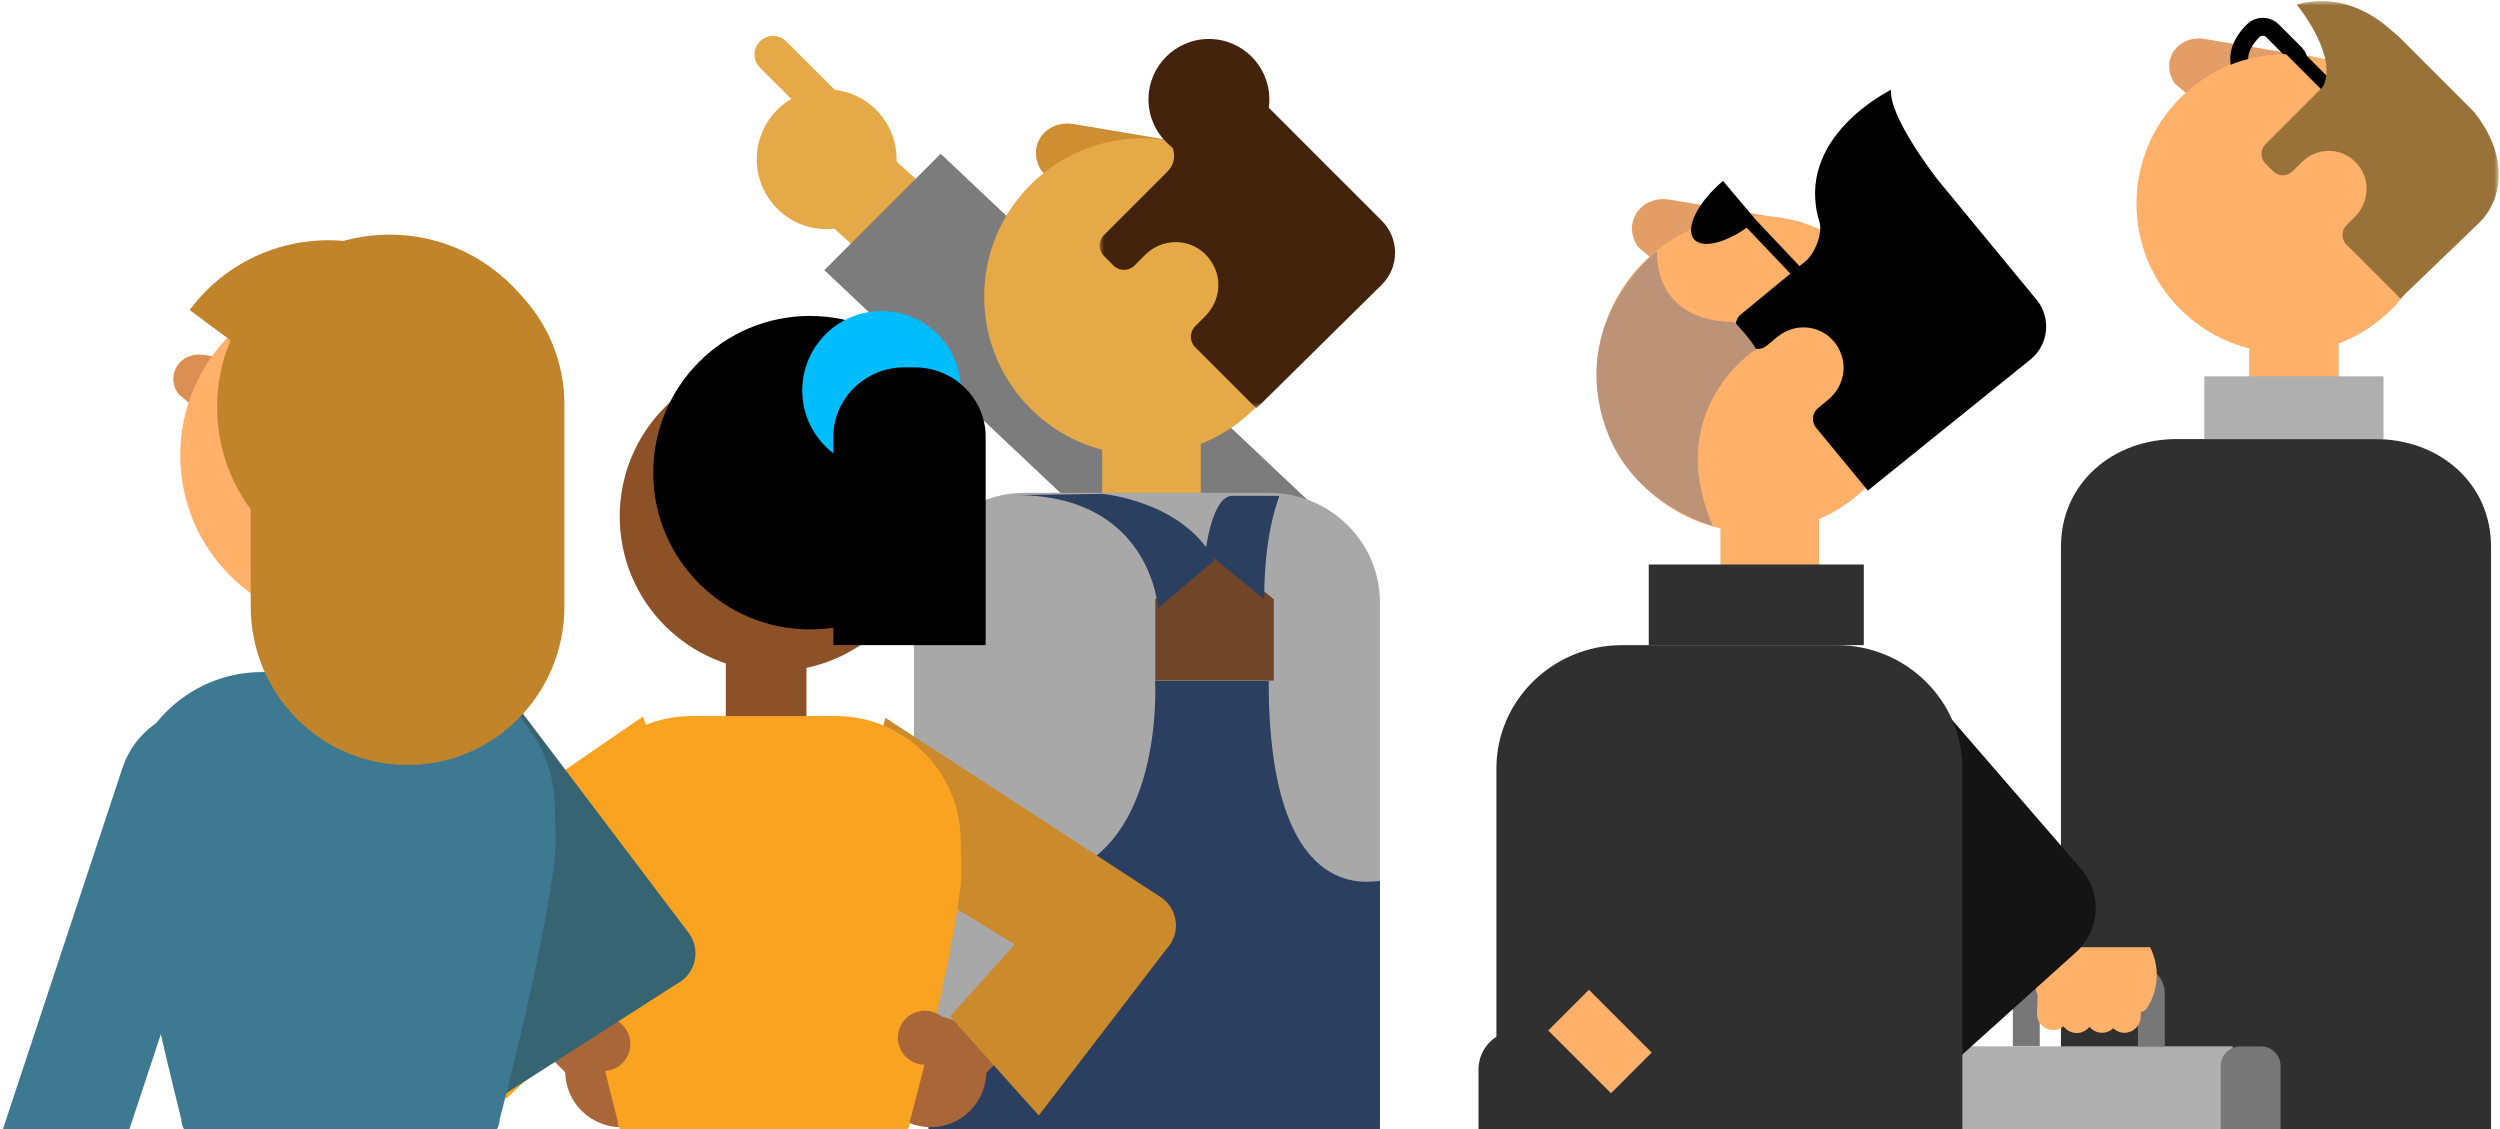 <?xml version="1.0" encoding="UTF-8"?>
<svg width="279px" height="126px" viewBox="0 0 279 126" version="1.1" xmlns="http://www.w3.org/2000/svg" xmlns:xlink="http://www.w3.org/1999/xlink">
    <defs>
        <polygon id="path-1" points="0 127.608 65.952 127.608 65.952 0 0 0"></polygon>
        <polygon id="path-3" points="0 0 36.706 0 36.706 39.158 0 39.158 0 0"></polygon>
    </defs>
    <g id="Last" stroke="none" stroke-width="1" fill="none" fill-rule="evenodd">
        <g id="Desktop-HD-Copy-24" transform="translate(-625, -418)">
            <g id="header_people" transform="translate(623.751, 416.859)">
                <g id="Group-15" transform="translate(42.134, 0.673)">
                    <g id="Page-1" transform="translate(204.975, 64.585) scale(-1, 1) translate(-204.975, -64.585) translate(171.975, 0.585)">
                        <path d="M32.756,4.241 C35.841,3.714 37.887,6.697 36.142,9.218 L28.623,15.575 C27.597,17.023 25.592,17.365 24.144,16.338 L18.343,12.227 C16.098,10.636 16.763,7.142 19.436,6.486 L32.756,4.241 Z" id="Fill-1" fill="#E29E66"></path>
                        <path d="M22.776,8.026 L22.731,7.982 C22.141,7.392 22.141,6.427 22.731,5.838 L25.259,3.309 C25.849,2.72 26.814,2.72 27.403,3.309 L27.448,3.354 C29.045,4.951 29.612,6.997 28.016,8.594 L28.016,8.594 C26.419,10.191 24.373,9.624 22.776,8.026 Z" id="Stroke-3" stroke="#000000" stroke-width="2"></path>
                        <path d="M40.429,22.605 C40.429,31.816 32.962,39.283 23.751,39.283 C14.54,39.283 7.073,31.816 7.073,22.605 C7.073,13.394 14.54,5.927 23.751,5.927 C32.962,5.927 40.429,13.394 40.429,22.605" id="Fill-5" fill="#FFB069"></path>
                        <mask id="mask-2" fill="white">
                            <use xlink:href="#path-1"></use>
                        </mask>
                        <g id="Clip-8"></g>
                        <polygon id="Fill-7" fill="#FFB069" mask="url(#mask-2)" points="17.859 46.883 27.859 46.883 27.859 32.883 17.859 32.883"></polygon>
                        <path d="M48.859,126.883 L0.859,126.883 L0.859,60.92 C0.859,53.749 6.675,48.883 13.783,48.883 L35.936,48.883 C43.044,48.883 48.859,53.749 48.859,60.92 L48.859,126.883 Z" id="Fill-9" fill="#303030" mask="url(#mask-2)"></path>
                        <polygon id="Fill-10" fill="#AFAFAF" mask="url(#mask-2)" points="12.859 48.883 32.859 48.883 32.859 41.883 12.859 41.883"></polygon>
                        <polygon id="Fill-11" fill="#000000" mask="url(#mask-2)" points="23.147 4.379 12.799 14.785 14.655 16.349 14.484 15.187 25.378 4.28"></polygon>
                        <path d="M2.803,12.323 C2.805,12.322 2.806,12.319 2.808,12.318 L11.015,4.111 C12.713,2.357 15.316,2.102 17.094,3.774 L17.99,6.563 C18.012,6.584 18.676,6.731 18.654,6.753 C17.773,7.633 18.93,8.878 19.811,9.759 L26.034,15.982 C26.629,16.577 26.629,17.541 26.034,18.136 L25.166,19.003 C24.571,19.599 23.607,19.599 23.012,19.003 L21.991,17.983 C20.017,16.01 16.592,16.325 15.184,19.097 C14.343,20.752 14.752,22.773 16.064,24.086 L16.997,25.019 C17.592,25.613 17.592,26.578 16.997,27.173 L11.01,33.159 C10.989,33.181 10.954,33.181 10.932,33.16 L2.084,24.649 C-0.284,22.28 -1.34,17.462 2.803,12.323" id="Fill-12" fill="#997239" mask="url(#mask-2)"></path>
                        <path d="M11.357,3.91 C11.357,3.91 16.001,-1.492 22.539,0.403 C22.539,0.403 17.73,6.229 19.696,9.69" id="Fill-13" fill="#997239" mask="url(#mask-2)"></path>
                        <path d="M29.695,126.975 L65.712,126.975 L65.712,118.881 C65.712,117.65 64.668,116.652 63.38,116.652 L29.695,116.652 L29.695,126.975 Z" id="Fill-14" fill="#AFAFAF" mask="url(#mask-2)"></path>
                        <path d="M24.35,126.939 L31.025,126.939 L31.025,118.849 C31.025,117.641 30.046,116.661 28.838,116.661 L26.537,116.661 C25.329,116.661 24.35,117.641 24.35,118.849 L24.35,126.939 Z" id="Fill-15" fill="#777777" mask="url(#mask-2)"></path>
                        <path d="M53.083,109.211 C53.083,110.555 51.994,111.645 50.649,111.645 C49.305,111.645 48.216,110.555 48.216,109.211 C48.216,107.867 49.305,106.777 50.649,106.777 C51.994,106.777 53.083,107.867 53.083,109.211" id="Fill-16" fill="#E5AC51" mask="url(#mask-2)"></path>
                        <path d="M38.767,116.635 L38.767,110.714 C38.767,109.88 39.45,109.198 40.284,109.198 L51.208,109.198 C52.042,109.198 52.725,109.88 52.725,110.714 L52.725,116.635" id="Stroke-17" stroke="#777777" stroke-width="3" mask="url(#mask-2)"></path>
                        <path d="M39.278,112.421 C40.115,113.682 49.712,113.886 50.644,112.553 C52.21,110.31 52.246,107.245 50.732,104.967 C48.022,100.889 42.169,100.822 39.366,104.835 C37.799,107.078 37.764,110.143 39.278,112.421" id="Fill-18" fill="#FFB069" mask="url(#mask-2)"></path>
                        <path d="M47.147,115.169 L47.147,115.169 C46.15,115.196 45.312,114.402 45.286,113.404 L45.014,105.302 C44.999,104.733 45.452,104.256 46.021,104.241 L47.579,104.199 C48.148,104.184 48.625,104.637 48.64,105.206 L48.912,113.308 C48.938,114.305 48.144,115.143 47.147,115.169" id="Fill-19" fill="#FFB069" mask="url(#mask-2)"></path>
                        <path d="M41.822,115.14 L41.822,115.14 C40.825,115.166 39.988,114.372 39.961,113.375 L39.69,105.272 C39.675,104.704 40.127,104.226 40.697,104.211 L42.254,104.169 C42.823,104.154 43.301,104.607 43.316,105.176 L43.587,113.279 C43.614,114.275 42.819,115.113 41.822,115.14" id="Fill-20" fill="#FFB069" mask="url(#mask-2)"></path>
                        <path d="M49.767,114.831 L49.767,114.831 C48.77,114.858 47.932,114.064 47.906,113.066 L47.715,107.979 C47.7,107.41 48.152,106.932 48.722,106.917 L50.279,106.876 C50.848,106.861 51.326,107.313 51.341,107.882 L51.532,112.97 C51.558,113.967 50.764,114.805 49.767,114.831" id="Fill-21" fill="#FFB069" mask="url(#mask-2)"></path>
                        <path d="M44.321,115.139 L44.321,115.139 C43.325,115.165 42.487,114.371 42.46,113.374 L42.189,105.271 C42.174,104.703 42.626,104.225 43.196,104.21 L44.754,104.168 C45.322,104.153 45.8,104.606 45.815,105.175 L46.086,113.277 C46.113,114.274 45.318,115.112 44.321,115.139" id="Fill-22" fill="#FFB069" mask="url(#mask-2)"></path>
                        <polygon id="Fill-23" fill="#303030" mask="url(#mask-2)" points="37.674 105.592 52.421 105.592 52.421 100.431 37.674 100.431"></polygon>
                    </g>
                    <g id="Group-12" transform="translate(96.624, 66.048) scale(-1, 1) translate(-96.624, -66.048) translate(0.124, 4.048)">
                        <path d="M20.773,71.421 L1.729,93.421 C-0.63,96.147 -0.374,100.259 2.305,102.671 L21.577,120.015 L36.034,105.156 L20.773,71.421 Z" id="Fill-1-Copy" fill="#141414"></path>
                        <path d="M47.615,18.704 L33.502,21.083 C30.67,21.778 29.966,25.48 32.345,27.166 L38.491,31.522 C40.025,32.609 42.15,32.247 43.236,30.713 L51.203,23.978 C53.051,21.307 50.884,18.146 47.615,18.704" id="Fill-3-Copy" fill="#E29E66"></path>
                        <path d="M55.745,38.161 C55.745,47.92 47.833,55.832 38.074,55.832 C28.315,55.832 20.404,47.92 20.404,38.161 C20.404,28.403 28.315,20.491 38.074,20.491 C47.833,20.491 55.745,28.403 55.745,38.161" id="Fill-5-Copy" fill="#FFB069"></path>
                        <polygon id="Fill-7-Copy" fill="#FFB069" points="31.009 63.419 42.009 63.419 42.009 48.419 31.009 48.419"></polygon>
                        <path d="M67.009,123.419 L15.009,123.419 L15.009,82.158 C15.009,74.602 21.309,68.419 29.01,68.419 L53.009,68.419 C60.709,68.419 67.009,74.602 67.009,82.158 L67.009,123.419 Z" id="Fill-9-Copy" fill="#303030"></path>
                        <polygon id="Fill-10-Copy" fill="#303030" points="26.009 68.419 50.009 68.419 50.009 59.419 26.009 59.419"></polygon>
                        <path d="M30.959,21.188 C30.573,22.451 31.473,24.708 32.492,25.547 L39.733,31.513 C40.396,32.059 40.491,33.039 39.944,33.702 L39.043,34.797 C38.497,35.459 37.516,35.554 36.854,35.008 L35.628,33.998 C33.336,32.11 29.735,32.805 28.547,35.903 C27.852,37.716 28.468,39.777 29.967,41.011 L31.123,41.964 C31.786,42.51 31.88,43.49 31.334,44.153 L25.557,51.166 L7.371,36.512 C5.384,34.867 5.081,31.934 6.688,29.917 L17.766,16.471 C17.766,16.471 23.255,9.46 22.964,6.444 C22.964,6.444 33.856,11.698 30.959,21.188" id="Fill-11-Copy" fill="#000000"></path>
                        <path d="M42.87,55.09 C42.87,55.09 51.763,52.835 54.783,44.246 C59.068,32.064 49.094,24.434 49.094,24.434 C49.095,32.88 40.46,32.332 40.46,32.332 C40.46,32.332 38.318,34.608 38.05,35.411 C38.05,35.411 48.492,41.971 42.87,55.09" id="Fill-12-Copy" fill="#BC9377"></path>
                        <path d="M41.72,16.611 C44.534,18.985 45.985,21.895 44.96,23.11 C43.935,24.325 40.822,23.386 38.008,21.011 L41.72,16.611 Z" id="Fill-13-Copy" fill="#000000"></path>
                        <polygon id="Fill-14-Copy" fill="#FFB069" points="61.227 111.422 54.222 118.427 49.679 113.883 56.683 106.878"></polygon>
                        <path d="M69.009,122.419 L63.009,122.419 L63.009,111.419 L64.64,111.419 C67.052,111.419 69.009,113.367 69.009,115.77 L69.009,122.419 Z" id="Fill-15-Copy" fill="#303030"></path>
                        <rect id="Rectangle-Copy" fill="#E5A948" transform="translate(135.532, 19.897) rotate(-42) translate(-135.532, -19.897) " x="131.23" y="14.788" width="8.604" height="10.217"></rect>
                        <polygon id="Fill-40-Copy" fill="#7C7C7C" transform="translate(111.854, 42.41) scale(-1, 1) translate(-111.854, -42.41) " points="142.017 58.255 129.03 71.241 81.691 26.565 94.678 13.579"></polygon>
                        <g id="Group-Copy-2" transform="translate(141.511, 11.042) scale(-1, 1) translate(-141.511, -11.042) translate(133.011, 0.042)" fill="#E5A948">
                            <path d="M13.774,19.668 C10.728,22.714 5.788,22.714 2.742,19.668 C-0.305,16.621 -0.305,11.682 2.742,8.635 C5.788,5.588 10.728,5.588 13.774,8.635 C16.821,11.682 16.821,16.621 13.774,19.668" id="Fill-41"></path>
                            <path d="M13.356,13.531 L13.356,13.531 C14.161,12.724 14.16,11.405 13.355,10.6 L3.74,0.992 C2.933,0.185 1.614,0.186 0.809,0.993 C0.003,1.799 0.004,3.117 0.81,3.923 L10.425,13.531 C11.231,14.338 12.55,14.337 13.356,13.531" id="Fill-43"></path>
                        </g>
                        <path d="M114.139,10.271 L100.026,12.65 C97.194,13.344 96.489,17.046 98.868,18.732 L105.014,23.088 C106.549,24.176 108.673,23.813 109.76,22.279 L117.727,15.544 C119.575,12.873 117.407,9.712 114.139,10.271" id="Fill-74-Copy" fill="#CE8E32"></path>
                        <path d="M124.176,29.527 C124.176,39.286 116.264,47.197 106.505,47.197 C96.746,47.197 88.835,39.286 88.835,29.527 C88.835,19.768 96.746,11.857 106.505,11.857 C116.264,11.857 124.176,19.768 124.176,29.527" id="Fill-75-Copy" fill="#E5A948"></path>
                        <g id="Page-1" transform="translate(92.791, 22.841) scale(-1, 1) translate(-92.791, -22.841) translate(74.291, 2.841)">
                            <mask id="mask-4" fill="white">
                                <use xlink:href="#path-3"></use>
                            </mask>
                            <g id="Clip-2"></g>
                            <path d="M18.46,5.185 C16.548,3.21 13.617,2.922 11.612,4.805 L7.493,9.119 L7.582,9.208 C8.55,10.176 8.55,11.745 7.582,12.712 L0.484,19.81 C-0.161,20.456 -0.161,21.503 0.484,22.148 L1.55,23.214 C2.196,23.86 3.242,23.86 3.888,23.214 L5.082,22.021 C7.315,19.788 11.197,20.156 12.77,23.313 C13.691,25.161 13.249,27.404 11.789,28.863 L10.664,29.989 C10.017,30.635 10.017,31.682 10.664,32.328 L17.494,39.158 L31.509,25.33 C33.443,23.387 33.464,20.252 31.557,18.282 L18.46,5.185 Z" id="Fill-1" fill="#44230C" mask="url(#mask-4)"></path>
                        </g>
                        <circle id="Oval" fill="#44230C" cx="99.094" cy="7.514" r="6.745"></circle>
                        <polygon id="Fill-76-Copy" fill="#E5A948" points="100.009 54.419 111.009 54.419 111.009 39.419 100.009 39.419"></polygon>
                        <path d="M132.009,121.419 L80.009,121.419 L80.009,63.615 C80.009,56.907 85.582,51.419 92.394,51.419 L119.624,51.419 C126.436,51.419 132.009,56.907 132.009,63.615 L132.009,121.419 Z" id="Fill-77-Copy" fill="#A8A8A8"></path>
                        <path d="M80.005,94.735 C81.171,94.735 92.426,97.486 92.426,72.419 L105.101,72.419 C105.101,72.419 103.78,94.735 120.152,94.735 L130.395,94.735 L130.395,123.419 L80.005,123.419 L80.005,94.735 Z" id="Fill-87-Copy" fill="#2B3F61"></path>
                        <polygon id="Fill-88-Copy" fill="#704528" points="91.853 72.378 105.08 72.378 105.08 63.295 98.467 57.94 91.853 63.295"></polygon>
                        <path d="M104.775,64.295 C104.775,64.295 105.507,51.675 120.634,51.675 L110.995,51.541 C110.995,51.541 102.066,52.286 98.467,58.94 L104.775,64.295 Z" id="Fill-89-Copy" fill="#2B3F61"></path>
                        <path d="M99.467,57.94 C99.467,57.94 98.765,51.759 96.49,51.759 L91.269,51.759 C91.094,51.759 92.923,55.168 92.923,63.295 L99.467,57.94 Z" id="Fill-90-Copy" fill="#2B3F61"></path>
                        <path d="M131.188,113.663 L114.876,113.663 L112.017,64.109 C112.017,58.899 116.308,54.676 121.602,54.676 L121.602,54.676 C126.896,54.676 131.188,58.899 131.188,64.109 L131.188,113.663 Z" id="Fill-91-Copy" fill="#A8A8A8"></path>
                        <polygon id="Fill-92-Copy" fill="#A86639" points="170.687 116.329 166.569 112.211 177.929 100.852 182.046 104.97"></polygon>
                        <polygon id="Fill-93-Copy" fill="#A86639" points="113.156 105.372 117.274 101.254 128.633 112.614 124.515 116.731"></polygon>
                        <path d="M134.566,120.386 C132.132,122.82 128.187,122.82 125.753,120.386 C123.32,117.952 123.32,114.007 125.753,111.573 C128.187,109.14 132.132,109.14 134.566,111.573 C137,114.007 137,117.952 134.566,120.386" id="Fill-94-Copy" fill="#A86639"></path>
                        <path d="M169.104,120.386 C166.67,122.82 162.725,122.82 160.291,120.386 C157.858,117.952 157.858,114.007 160.291,111.573 C162.725,109.14 166.67,109.14 169.104,111.573 C171.537,114.007 171.537,117.952 169.104,120.386" id="Fill-95-Copy" fill="#A86639"></path>
                        <path d="M135.219,76.518 L104.498,96.523 C102.511,97.816 102.184,100.593 103.815,102.313 L118.084,120.907 L127.99,109.851 L120.761,101.819 L138.431,90.976 L135.219,76.518 Z" id="Fill-96-Copy" fill="#CB8B2C"></path>
                        <path d="M164.85,54.058 C164.85,63.595 157.119,71.326 147.582,71.326 C138.044,71.326 130.313,63.595 130.313,54.058 C130.313,44.52 138.044,36.789 147.582,36.789 C157.119,36.789 164.85,44.52 164.85,54.058" id="Fill-97-Copy" fill="#8D5128"></path>
                        <polygon id="Fill-98-Copy" fill="#8D5128" points="144.009 76.787 153.009 76.787 153.009 62.787 144.009 62.787"></polygon>
                        <path d="M134.074,123.415 C133.19,123.415 132.467,122.425 132.467,121.542 C132.467,121.542 127.856,104.599 126.798,95.228 C126.659,93.992 126.798,91.497 126.798,90.254 C126.798,82.596 133.063,76.331 140.72,76.331 L156.819,76.331 C164.476,76.331 170.741,82.596 170.741,90.254 C170.741,91.497 170.877,93.992 170.741,95.228 C169.89,102.992 165.072,121.542 165.072,121.542 C165.072,122.425 164.349,123.415 163.465,123.415 L134.074,123.415 Z" id="Fill-99-Copy" fill="#FAA321"></path>
                        <path d="M161.109,49.171 C161.109,58.832 153.278,66.663 143.617,66.663 C133.956,66.663 126.125,58.832 126.125,49.171 C126.125,39.51 133.956,31.678 143.617,31.678 C153.278,31.678 161.109,39.51 161.109,49.171" id="Fill-100-Copy" fill="#000000"></path>
                        <path d="M144.476,39.991 C144.476,44.88 140.512,48.844 135.623,48.844 C130.732,48.844 126.768,44.88 126.768,39.991 C126.768,35.101 130.732,31.137 135.623,31.137 C140.512,31.137 144.476,35.101 144.476,39.991" id="Fill-101-Copy" fill="#00BDFF"></path>
                        <path d="M133.801,112.225 C133.801,113.889 132.453,115.237 130.789,115.237 C129.126,115.237 127.777,113.889 127.777,112.225 C127.777,110.562 129.126,109.213 130.789,109.213 C132.453,109.213 133.801,110.562 133.801,112.225" id="Fill-102-Copy" fill="#A86639"></path>
                        <path d="M169.689,112.93 C169.689,114.593 168.341,115.942 166.677,115.942 C165.014,115.942 163.665,114.593 163.665,112.93 C163.665,111.266 165.014,109.918 166.677,109.918 C168.341,109.918 169.689,111.266 169.689,112.93" id="Fill-103-Copy" fill="#A86639"></path>
                        <path d="M162.26,76.384 L190.779,95.947 C192.813,97.343 193.119,100.226 191.421,102.017 L177.52,119.033 L167.346,109.45 L174.575,101.418 L156.905,90.574 L162.26,76.384 Z" id="Fill-104-Copy" fill="#FAA321"></path>
                        <polygon id="Fill-105-Copy" fill="#000000" points="38.008 21.011 27.329 32.312 29.337 33.918 28.935 32.513 40.18 20.666"></polygon>
                        <path d="M141.009,68.419 L124.009,68.419 L124.009,45.159 C124.009,40.902 127.565,37.419 131.912,37.419 L133.105,37.419 C137.452,37.419 141.009,40.902 141.009,45.159 L141.009,68.419 Z" id="Fill-106-Copy" fill="#000000"></path>
                    </g>
                </g>
                <g id="Group-10" transform="translate(39.543, 78.175) scale(-1, 1) translate(-39.543, -78.175) translate(0.043, 27.175)">
                    <g id="Page-1" transform="translate(0.18, 0.151)">
                        <path d="M54.763,13.432 C57.451,12.973 59.236,15.573 57.715,17.77 L51.161,23.31 C50.268,24.572 48.519,24.87 47.258,23.976 L42.202,20.393 C40.245,19.005 40.825,15.961 43.155,15.39 L54.763,13.432 Z" id="Fill-1" fill="#DB8F52"></path>
                        <g id="Group-5" transform="translate(0, 48.254)" fill="#376472">
                            <path d="M23.069,0.16 L0.775,29.65 C-0.667,31.556 -0.026,34.303 2.109,35.376 L22.008,48.129 L27.62,34.252 L18.014,29.107 L31.064,12.774 L23.069,0.16 Z" id="Fill-3"></path>
                        </g>
                        <path d="M57.5,24.625 C57.5,35.119 48.993,43.627 38.499,43.627 C28.004,43.627 19.497,35.119 19.497,24.625 C19.497,14.131 28.004,5.623 38.499,5.623 C48.993,5.623 57.5,14.131 57.5,24.625" id="Fill-6" fill="#FFB069"></path>
                        <polygon id="Fill-8" fill="#FFB069" points="34.027 48.867 44.264 48.867 44.264 34.241 34.027 34.241"></polygon>
                        <path d="M23.607,100.815 C22.644,100.815 21.857,99.734 21.857,98.768 C21.857,98.768 16.834,79.703 15.682,69.463 C15.529,68.113 15.682,65.387 15.682,64.028 C15.682,55.661 22.506,48.815 30.847,48.815 L48.383,48.815 C56.724,48.815 63.548,55.661 63.548,64.028 C63.548,65.387 63.696,68.113 63.548,69.463 C62.622,77.947 57.373,98.768 57.373,98.768 C57.373,99.734 56.586,100.815 55.623,100.815 L23.607,100.815 Z" id="Fill-10" fill="#3D7991"></path>
                        <path d="M54.673,52.815 L54.673,52.815 L54.673,52.815 C58.886,52.815 62.625,55.516 63.949,59.517 L77.614,100.815 L63.496,100.815 L49.831,59.517 L49.831,59.517 C48.947,56.843 50.397,53.958 53.071,53.073 C53.588,52.902 54.128,52.815 54.673,52.815 Z" id="Rectangle-3" fill="#3D7991"></path>
                        <path d="M53.383,19.248 C53.383,29.878 44.766,38.495 34.136,38.495 C23.505,38.495 14.888,29.878 14.888,19.248 C14.888,8.617 23.505,8.8380398e-05 34.136,8.8380398e-05 C44.766,8.8380398e-05 53.383,8.617 53.383,19.248" id="Fill-11" fill="#C1842B"></path>
                        <path d="M25.514,31.34 C19.183,22.797 20.977,10.74 29.519,4.411 C38.062,-1.92 50.119,-0.127 56.449,8.416 L25.514,31.34 Z" id="Fill-12" fill="#C1842B"></path>
                        <path d="M32.133,59.187 L32.133,59.187 C22.466,59.187 14.63,51.273 14.63,41.509 L14.63,18.971 C14.63,9.208 22.466,1.294 32.133,1.294 L32.133,19.413 C41.799,19.413 49.635,9.208 49.635,18.971 L49.635,41.509 C49.635,51.273 41.799,59.187 32.133,59.187" id="Fill-13" fill="#C1842B"></path>
                    </g>
                </g>
            </g>
        </g>
    </g>
</svg>